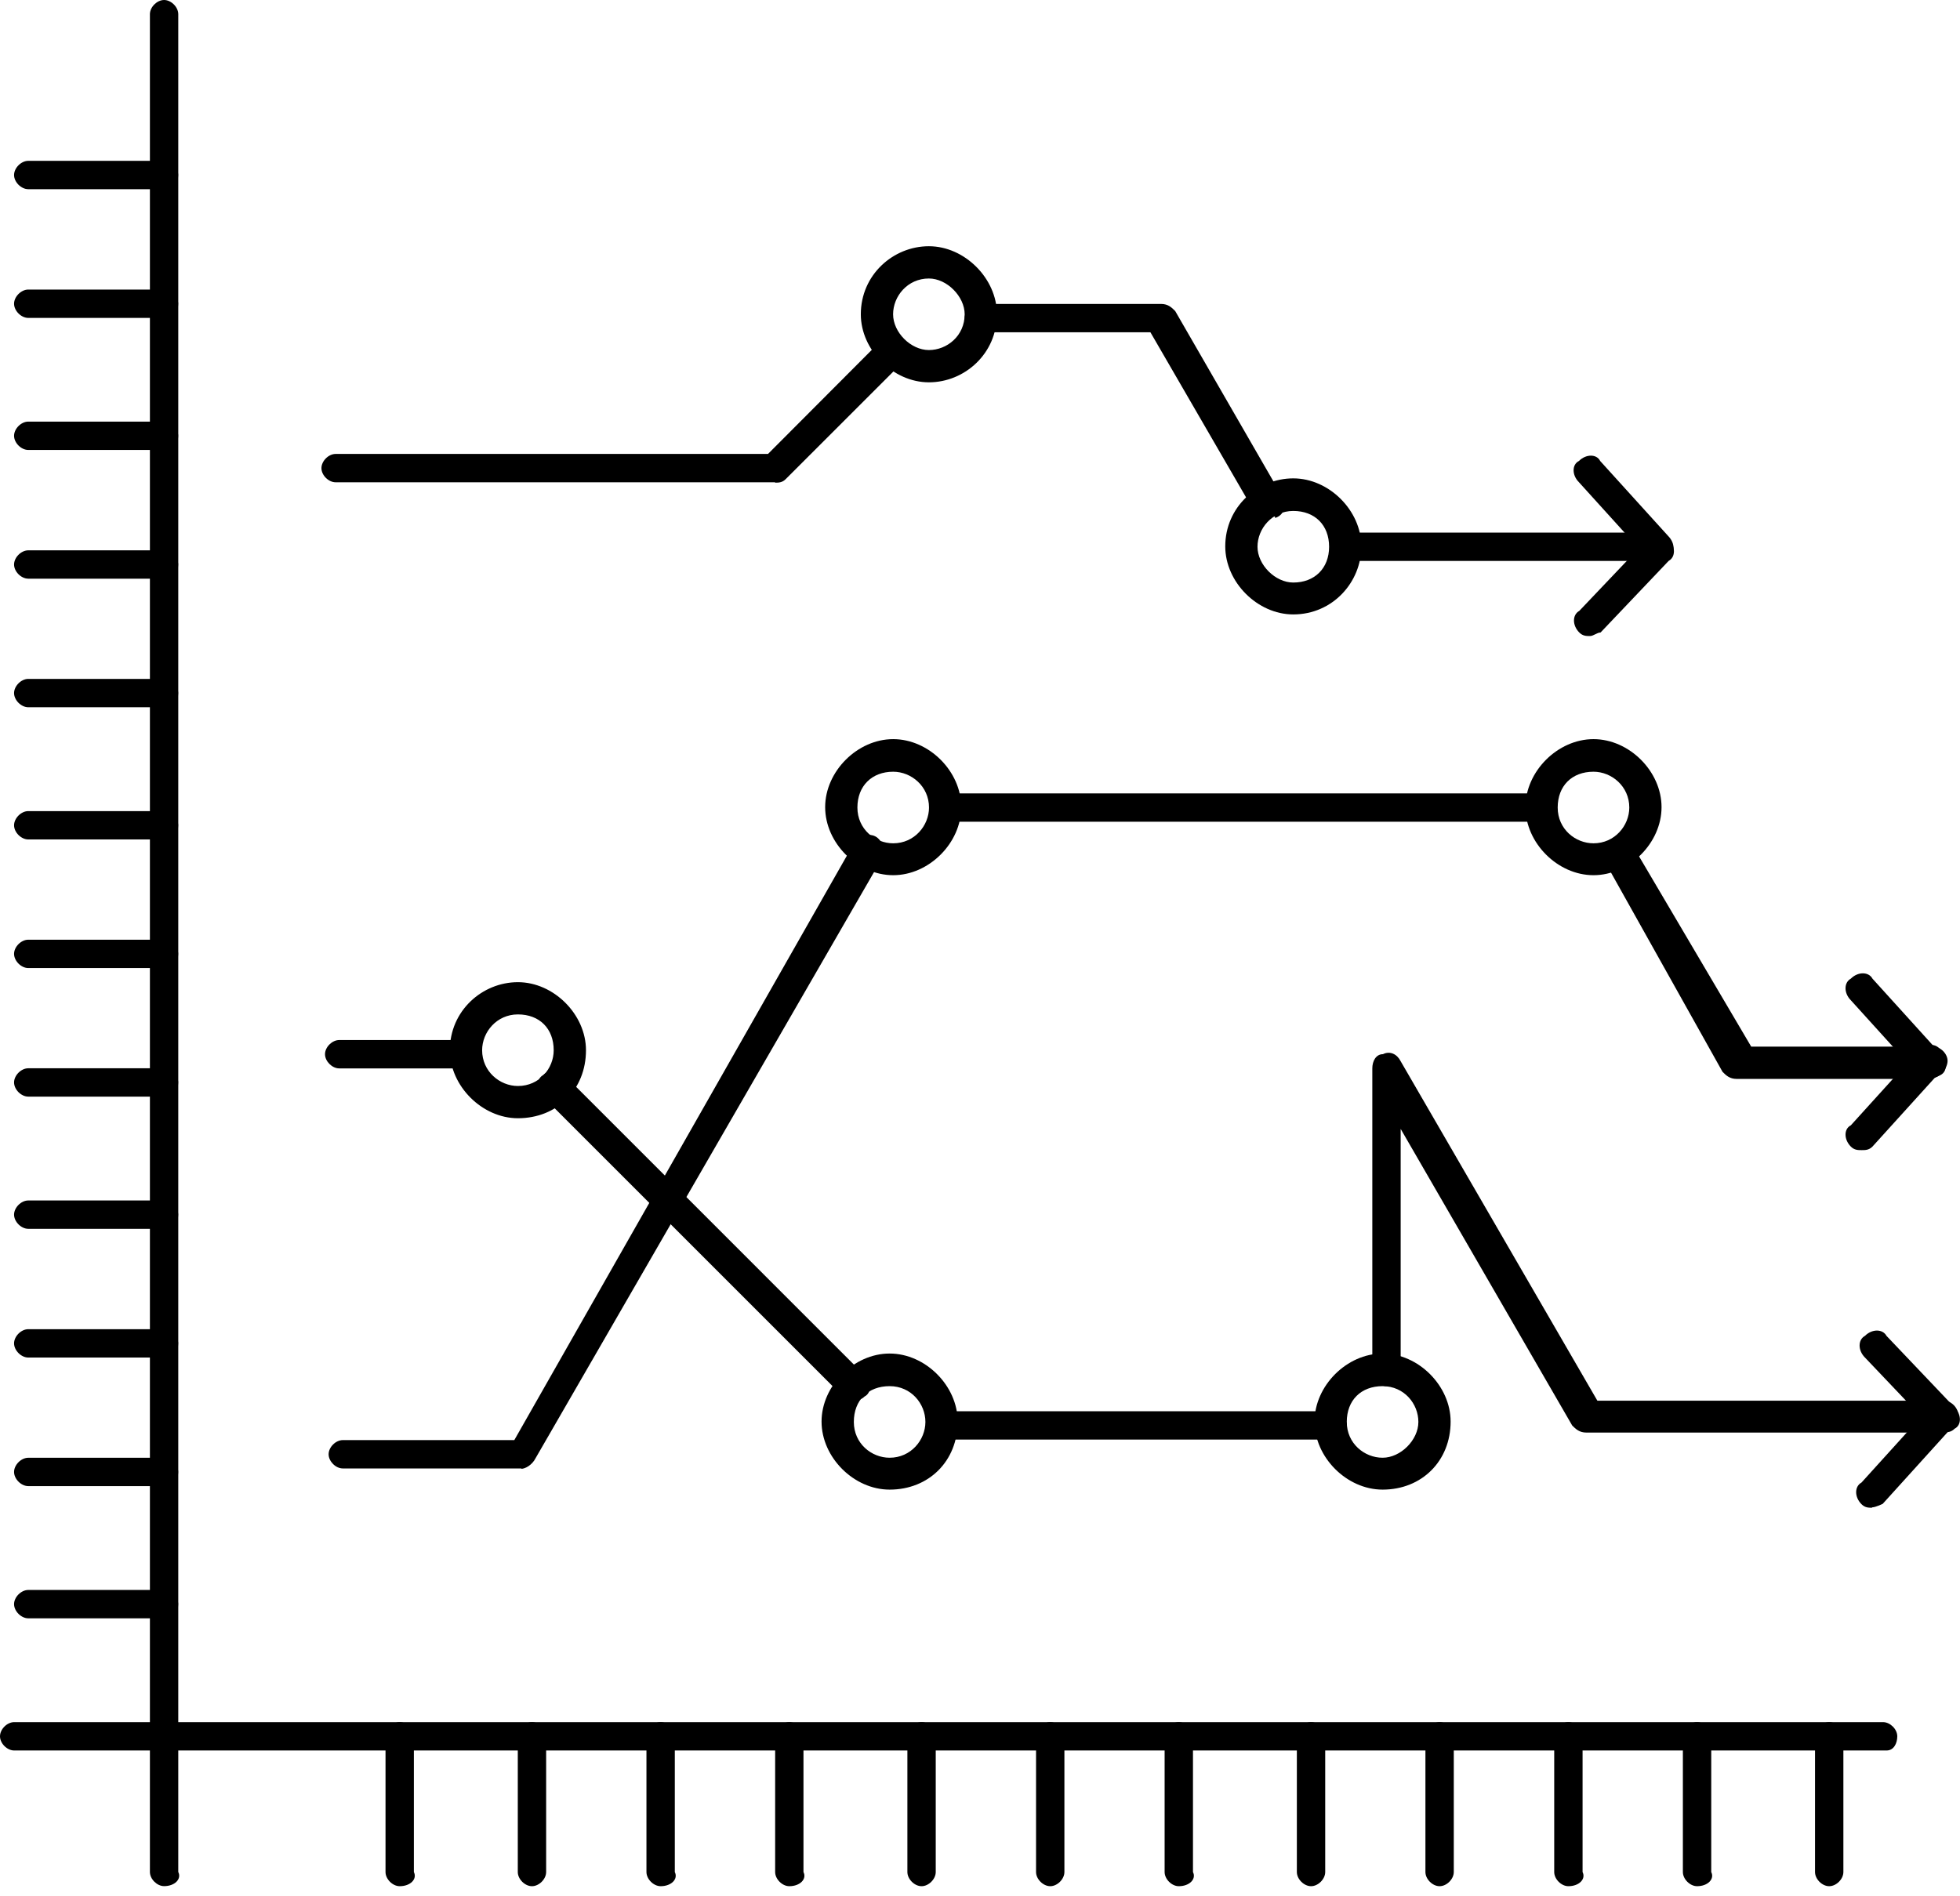 <svg width="62" height="60" viewBox="0 0 62 60" fill="none" xmlns="http://www.w3.org/2000/svg">
<path d="M5.191 59.679C4.966 59.679 4.742 59.455 4.742 59.231V0.448C4.742 0.224 4.966 0 5.191 0C5.415 0 5.639 0.224 5.639 0.448V59.231C5.751 59.455 5.527 59.679 5.191 59.679Z" fill="black"/>
<path d="M59.679 55.387H0.448C0.224 55.387 0 55.163 0 54.938C0 54.714 0.224 54.49 0.448 54.49H59.567C59.791 54.49 60.016 54.714 60.016 54.938C60.016 55.163 59.903 55.387 59.679 55.387Z" fill="black"/>
<path d="M61.483 45.328H50.182C49.958 45.328 49.846 45.216 49.733 45.104L44.307 35.72V43.411C44.307 43.636 44.083 43.86 43.859 43.86C43.634 43.86 43.41 43.636 43.41 43.411V33.803C43.41 33.579 43.522 33.355 43.746 33.355C43.971 33.242 44.195 33.355 44.307 33.579L50.529 44.319H61.494C61.719 44.319 61.943 44.544 61.943 44.768C61.943 44.992 61.719 45.328 61.494 45.328H61.483Z" fill="black"/>
<path d="M42.157 45.55H29.835C29.611 45.55 29.387 45.326 29.387 45.102C29.387 44.878 29.611 44.654 29.835 44.654H42.157C42.381 44.654 42.605 44.878 42.605 45.102C42.605 45.326 42.381 45.55 42.157 45.55Z" fill="black"/>
<path d="M27.012 44.31C26.9 44.31 26.788 44.31 26.676 44.198L17.18 34.701C16.956 34.477 16.956 34.141 17.18 34.017C17.404 33.793 17.741 33.793 17.853 34.017L27.349 43.514C27.573 43.738 27.573 44.074 27.349 44.186C27.237 44.299 27.125 44.298 27.012 44.298V44.31Z" fill="black"/>
<path d="M14.8 33.805H10.73C10.505 33.805 10.281 33.58 10.281 33.356C10.281 33.132 10.505 32.908 10.73 32.908H14.8C15.024 32.908 15.248 33.132 15.248 33.356C15.248 33.58 15.024 33.805 14.8 33.805Z" fill="black"/>
<path d="M61.036 34.138H54.937C54.712 34.138 54.6 34.026 54.488 33.913L50.755 27.243C50.642 27.018 50.642 26.682 50.979 26.559C51.203 26.447 51.539 26.447 51.663 26.783L55.396 33.117H61.159C61.383 33.117 61.607 33.342 61.607 33.566C61.607 33.79 61.383 34.127 61.047 34.127L61.036 34.138Z" fill="black"/>
<path d="M48.715 26H29.835C29.611 26 29.387 25.776 29.387 25.552C29.387 25.328 29.611 25.104 29.835 25.104H48.715C48.94 25.104 49.164 25.328 49.164 25.552C49.164 25.776 49.052 26 48.715 26Z" fill="black"/>
<path d="M16.494 46.463H10.843C10.619 46.463 10.395 46.238 10.395 46.014C10.395 45.79 10.619 45.566 10.843 45.566H16.269L27.01 26.686C27.122 26.461 27.459 26.349 27.683 26.461C27.907 26.573 28.019 26.91 27.907 27.145L16.942 46.138C16.83 46.362 16.606 46.474 16.494 46.474V46.463Z" fill="black"/>
<path d="M61.036 34.138C60.924 34.138 60.812 34.138 60.7 34.026L58.547 31.649C58.323 31.425 58.323 31.088 58.547 30.965C58.771 30.741 59.108 30.741 59.231 30.965L61.384 33.342C61.608 33.566 61.608 33.903 61.384 34.015C61.384 34.015 61.159 34.127 61.047 34.127L61.036 34.138Z" fill="black"/>
<path d="M58.883 36.391C58.771 36.391 58.659 36.391 58.547 36.279C58.323 36.054 58.323 35.718 58.547 35.606L60.7 33.229C60.924 33.005 61.26 33.005 61.384 33.229C61.608 33.453 61.608 33.79 61.384 33.902L59.231 36.279C59.119 36.391 59.007 36.391 58.895 36.391H58.883Z" fill="black"/>
<path d="M61.481 45.329C61.369 45.329 61.257 45.329 61.145 45.217L58.992 42.952C58.768 42.728 58.768 42.392 58.992 42.269C59.217 42.044 59.553 42.044 59.676 42.269L61.829 44.533C62.053 44.758 62.053 45.094 61.829 45.206C61.717 45.318 61.605 45.318 61.493 45.318L61.481 45.329Z" fill="black"/>
<path d="M59.219 47.706C59.107 47.706 58.995 47.706 58.883 47.593C58.659 47.369 58.659 47.033 58.883 46.91L61.036 44.533C61.26 44.308 61.596 44.308 61.708 44.533C61.933 44.757 61.933 45.093 61.708 45.205L59.556 47.582C59.556 47.582 59.331 47.694 59.219 47.694V47.706Z" fill="black"/>
<path d="M52.437 17.749H42.605C42.38 17.749 42.156 17.525 42.156 17.301C42.156 17.076 42.38 16.852 42.605 16.852H52.437C52.661 16.852 52.886 17.076 52.886 17.301C52.886 17.525 52.774 17.749 52.437 17.749Z" fill="black"/>
<path d="M40.113 16.389C39.889 16.389 39.776 16.277 39.664 16.165L36.391 10.514H30.964C30.74 10.514 30.516 10.29 30.516 10.066C30.516 9.842 30.74 9.617 30.964 9.617H36.727C36.951 9.617 37.063 9.73 37.175 9.842L40.561 15.716C40.673 15.941 40.673 16.277 40.337 16.389C40.337 16.277 40.225 16.389 40.113 16.389Z" fill="black"/>
<path d="M24.519 15.26H10.616C10.392 15.26 10.168 15.036 10.168 14.812C10.168 14.588 10.392 14.363 10.616 14.363H24.294L27.793 10.854C28.017 10.63 28.353 10.63 28.477 10.854C28.701 11.078 28.701 11.415 28.477 11.538L24.855 15.159C24.743 15.272 24.631 15.272 24.519 15.272V15.26Z" fill="black"/>
<path d="M52.434 17.747C52.322 17.747 52.21 17.747 52.098 17.635L49.946 15.258C49.721 15.034 49.721 14.698 49.946 14.586C50.17 14.361 50.506 14.361 50.618 14.586L52.771 16.962C52.995 17.187 52.995 17.523 52.771 17.635C52.659 17.747 52.547 17.747 52.434 17.747Z" fill="black"/>
<path d="M50.294 20.125C50.181 20.125 50.069 20.125 49.957 20.013C49.733 19.789 49.733 19.453 49.957 19.329L52.11 17.064C52.334 16.84 52.67 16.84 52.783 17.064C53.007 17.289 53.007 17.625 52.783 17.748L50.63 20.013C50.518 20.013 50.406 20.125 50.294 20.125Z" fill="black"/>
<path d="M5.188 5.986H0.894C0.67 5.986 0.445 5.762 0.445 5.538C0.445 5.313 0.67 5.089 0.894 5.089H5.188C5.412 5.089 5.636 5.313 5.636 5.538C5.636 5.762 5.524 5.986 5.188 5.986Z" fill="black"/>
<path d="M5.188 10.059H0.894C0.67 10.059 0.445 9.835 0.445 9.61C0.445 9.386 0.67 9.162 0.894 9.162H5.188C5.412 9.162 5.636 9.386 5.636 9.61C5.636 9.835 5.524 10.059 5.188 10.059Z" fill="black"/>
<path d="M5.188 14.237H0.894C0.67 14.237 0.445 14.013 0.445 13.789C0.445 13.564 0.67 13.34 0.894 13.34H5.188C5.412 13.34 5.636 13.564 5.636 13.789C5.636 14.013 5.524 14.237 5.188 14.237Z" fill="black"/>
<path d="M5.188 18.31H0.894C0.67 18.31 0.445 18.086 0.445 17.862C0.445 17.637 0.67 17.413 0.894 17.413H5.188C5.412 17.413 5.636 17.637 5.636 17.862C5.636 18.086 5.524 18.31 5.188 18.31Z" fill="black"/>
<path d="M5.188 22.378H0.894C0.67 22.378 0.445 22.154 0.445 21.93C0.445 21.706 0.67 21.481 0.894 21.481H5.188C5.412 21.481 5.636 21.706 5.636 21.93C5.636 22.154 5.524 22.378 5.188 22.378Z" fill="black"/>
<path d="M5.188 26.561H0.894C0.67 26.561 0.445 26.337 0.445 26.113C0.445 25.888 0.67 25.664 0.894 25.664H5.188C5.412 25.664 5.636 25.888 5.636 26.113C5.636 26.337 5.524 26.561 5.188 26.561Z" fill="black"/>
<path d="M5.188 30.63H0.894C0.67 30.63 0.445 30.405 0.445 30.181C0.445 29.957 0.67 29.733 0.894 29.733H5.188C5.412 29.733 5.636 29.957 5.636 30.181C5.636 30.405 5.524 30.63 5.188 30.63Z" fill="black"/>
<path d="M5.188 34.698H0.894C0.67 34.698 0.445 34.474 0.445 34.249C0.445 34.025 0.67 33.801 0.894 33.801H5.188C5.412 33.801 5.636 34.025 5.636 34.249C5.636 34.474 5.524 34.698 5.188 34.698Z" fill="black"/>
<path d="M5.188 38.881H0.894C0.67 38.881 0.445 38.656 0.445 38.432C0.445 38.208 0.67 37.984 0.894 37.984H5.188C5.412 37.984 5.636 38.208 5.636 38.432C5.636 38.656 5.524 38.881 5.188 38.881Z" fill="black"/>
<path d="M5.188 42.954H0.894C0.67 42.954 0.445 42.729 0.445 42.505C0.445 42.281 0.67 42.057 0.894 42.057H5.188C5.412 42.057 5.636 42.281 5.636 42.505C5.636 42.729 5.524 42.954 5.188 42.954Z" fill="black"/>
<path d="M5.188 47.022H0.894C0.67 47.022 0.445 46.798 0.445 46.574C0.445 46.349 0.67 46.125 0.894 46.125H5.188C5.412 46.125 5.636 46.349 5.636 46.574C5.636 46.798 5.524 47.022 5.188 47.022Z" fill="black"/>
<path d="M5.188 51.205H0.894C0.67 51.205 0.445 50.98 0.445 50.756C0.445 50.532 0.67 50.308 0.894 50.308H5.188C5.412 50.308 5.636 50.532 5.636 50.756C5.636 50.98 5.524 51.205 5.188 51.205Z" fill="black"/>
<path d="M57.862 59.681C57.638 59.681 57.414 59.457 57.414 59.233V54.938C57.414 54.714 57.638 54.49 57.862 54.49C58.087 54.49 58.311 54.714 58.311 54.938V59.233C58.311 59.457 58.087 59.681 57.862 59.681Z" fill="black"/>
<path d="M53.683 59.681C53.459 59.681 53.234 59.457 53.234 59.233V54.938C53.234 54.714 53.459 54.49 53.683 54.49C53.907 54.49 54.131 54.714 54.131 54.938V59.233C54.243 59.457 54.019 59.681 53.683 59.681Z" fill="black"/>
<path d="M49.612 59.681C49.388 59.681 49.164 59.457 49.164 59.233V54.938C49.164 54.714 49.388 54.49 49.612 54.49C49.837 54.49 50.061 54.714 50.061 54.938V59.233C50.173 59.457 49.949 59.681 49.612 59.681Z" fill="black"/>
<path d="M45.538 59.681C45.314 59.681 45.09 59.457 45.09 59.233V54.938C45.09 54.714 45.314 54.49 45.538 54.49C45.763 54.49 45.987 54.714 45.987 54.938V59.233C45.987 59.457 45.763 59.681 45.538 59.681Z" fill="black"/>
<path d="M41.472 59.681C41.248 59.681 41.023 59.457 41.023 59.233V54.938C41.023 54.714 41.248 54.49 41.472 54.49C41.696 54.49 41.92 54.714 41.92 54.938V59.233C41.92 59.457 41.696 59.681 41.472 59.681Z" fill="black"/>
<path d="M37.288 59.681C37.064 59.681 36.84 59.457 36.84 59.233V54.938C36.84 54.714 37.064 54.49 37.288 54.49C37.513 54.49 37.737 54.714 37.737 54.938V59.233C37.849 59.457 37.625 59.681 37.288 59.681Z" fill="black"/>
<path d="M33.222 59.681C32.998 59.681 32.773 59.457 32.773 59.233V54.938C32.773 54.714 32.998 54.49 33.222 54.49C33.446 54.49 33.67 54.714 33.67 54.938V59.233C33.67 59.457 33.446 59.681 33.222 59.681Z" fill="black"/>
<path d="M29.152 59.681C28.927 59.681 28.703 59.457 28.703 59.233V54.938C28.703 54.714 28.927 54.49 29.152 54.49C29.376 54.49 29.6 54.714 29.6 54.938V59.233C29.6 59.457 29.376 59.681 29.152 59.681Z" fill="black"/>
<path d="M24.968 59.681C24.744 59.681 24.52 59.457 24.52 59.233V54.938C24.52 54.714 24.744 54.49 24.968 54.49C25.192 54.49 25.416 54.714 25.416 54.938V59.233C25.529 59.457 25.304 59.681 24.968 59.681Z" fill="black"/>
<path d="M20.898 59.681C20.674 59.681 20.449 59.457 20.449 59.233V54.938C20.449 54.714 20.674 54.49 20.898 54.49C21.122 54.49 21.346 54.714 21.346 54.938V59.233C21.458 59.457 21.234 59.681 20.898 59.681Z" fill="black"/>
<path d="M16.827 59.681C16.603 59.681 16.379 59.457 16.379 59.233V54.938C16.379 54.714 16.603 54.49 16.827 54.49C17.052 54.49 17.276 54.714 17.276 54.938V59.233C17.276 59.457 17.052 59.681 16.827 59.681Z" fill="black"/>
<path d="M12.644 59.681C12.419 59.681 12.195 59.457 12.195 59.233V54.938C12.195 54.714 12.419 54.49 12.644 54.49C12.868 54.49 13.092 54.714 13.092 54.938V59.233C13.204 59.457 12.98 59.681 12.644 59.681Z" fill="black"/>
<path d="M29.383 12.097C28.251 12.097 27.23 11.076 27.23 9.944C27.23 8.699 28.251 7.791 29.383 7.791C30.515 7.791 31.536 8.812 31.536 9.944C31.536 11.188 30.515 12.097 29.383 12.097ZM29.383 8.812C28.71 8.812 28.251 9.372 28.251 9.944C28.251 10.516 28.811 11.076 29.383 11.076C29.955 11.076 30.515 10.628 30.515 9.944C30.515 9.383 29.955 8.812 29.383 8.812Z" fill="black"/>
<path d="M40.91 19.441C39.778 19.441 38.758 18.421 38.758 17.288C38.758 16.044 39.778 15.136 40.91 15.136C42.043 15.136 43.063 16.156 43.063 17.288C43.063 18.421 42.155 19.441 40.91 19.441ZM40.91 16.167C40.238 16.167 39.778 16.728 39.778 17.3C39.778 17.871 40.339 18.432 40.91 18.432C41.583 18.432 42.043 17.983 42.043 17.3C42.043 16.616 41.594 16.167 40.91 16.167Z" fill="black"/>
<path d="M43.735 47.133C42.602 47.133 41.582 46.112 41.582 44.98C41.582 43.848 42.602 42.827 43.735 42.827C44.867 42.827 45.887 43.848 45.887 44.98C45.887 46.224 44.979 47.133 43.735 47.133ZM43.735 43.859C43.051 43.859 42.602 44.307 42.602 44.991C42.602 45.675 43.163 46.124 43.735 46.124C44.306 46.124 44.867 45.563 44.867 44.991C44.867 44.419 44.419 43.859 43.735 43.859Z" fill="black"/>
<path d="M28.254 27.692C27.122 27.692 26.102 26.672 26.102 25.539C26.102 24.407 27.122 23.387 28.254 23.387C29.387 23.387 30.407 24.407 30.407 25.539C30.407 26.672 29.387 27.692 28.254 27.692ZM28.254 24.418C27.581 24.418 27.122 24.867 27.122 25.551C27.122 26.235 27.682 26.683 28.254 26.683C28.927 26.683 29.387 26.122 29.387 25.551C29.387 24.878 28.826 24.418 28.254 24.418Z" fill="black"/>
<path d="M28.141 47.133C27.009 47.133 25.988 46.112 25.988 44.98C25.988 43.848 27.009 42.827 28.141 42.827C29.273 42.827 30.294 43.848 30.294 44.98C30.294 46.224 29.385 47.133 28.141 47.133ZM28.141 43.859C27.457 43.859 27.009 44.307 27.009 44.991C27.009 45.675 27.569 46.124 28.141 46.124C28.814 46.124 29.273 45.563 29.273 44.991C29.273 44.419 28.825 43.859 28.141 43.859Z" fill="black"/>
<path d="M16.383 35.382C15.251 35.382 14.23 34.362 14.23 33.23C14.23 31.985 15.251 31.077 16.383 31.077C17.515 31.077 18.536 32.097 18.536 33.23C18.536 34.474 17.628 35.382 16.383 35.382ZM16.383 32.097C15.71 32.097 15.251 32.658 15.251 33.23C15.251 33.903 15.811 34.362 16.383 34.362C17.067 34.362 17.515 33.802 17.515 33.23C17.515 32.546 17.067 32.097 16.383 32.097Z" fill="black"/>
<path d="M50.407 27.692C49.274 27.692 48.254 26.672 48.254 25.539C48.254 24.407 49.274 23.387 50.407 23.387C51.539 23.387 52.559 24.407 52.559 25.539C52.559 26.672 51.539 27.692 50.407 27.692ZM50.407 24.418C49.723 24.418 49.274 24.867 49.274 25.551C49.274 26.235 49.835 26.683 50.407 26.683C51.079 26.683 51.539 26.122 51.539 25.551C51.539 24.878 50.978 24.418 50.407 24.418Z" fill="black"/>
</svg>
